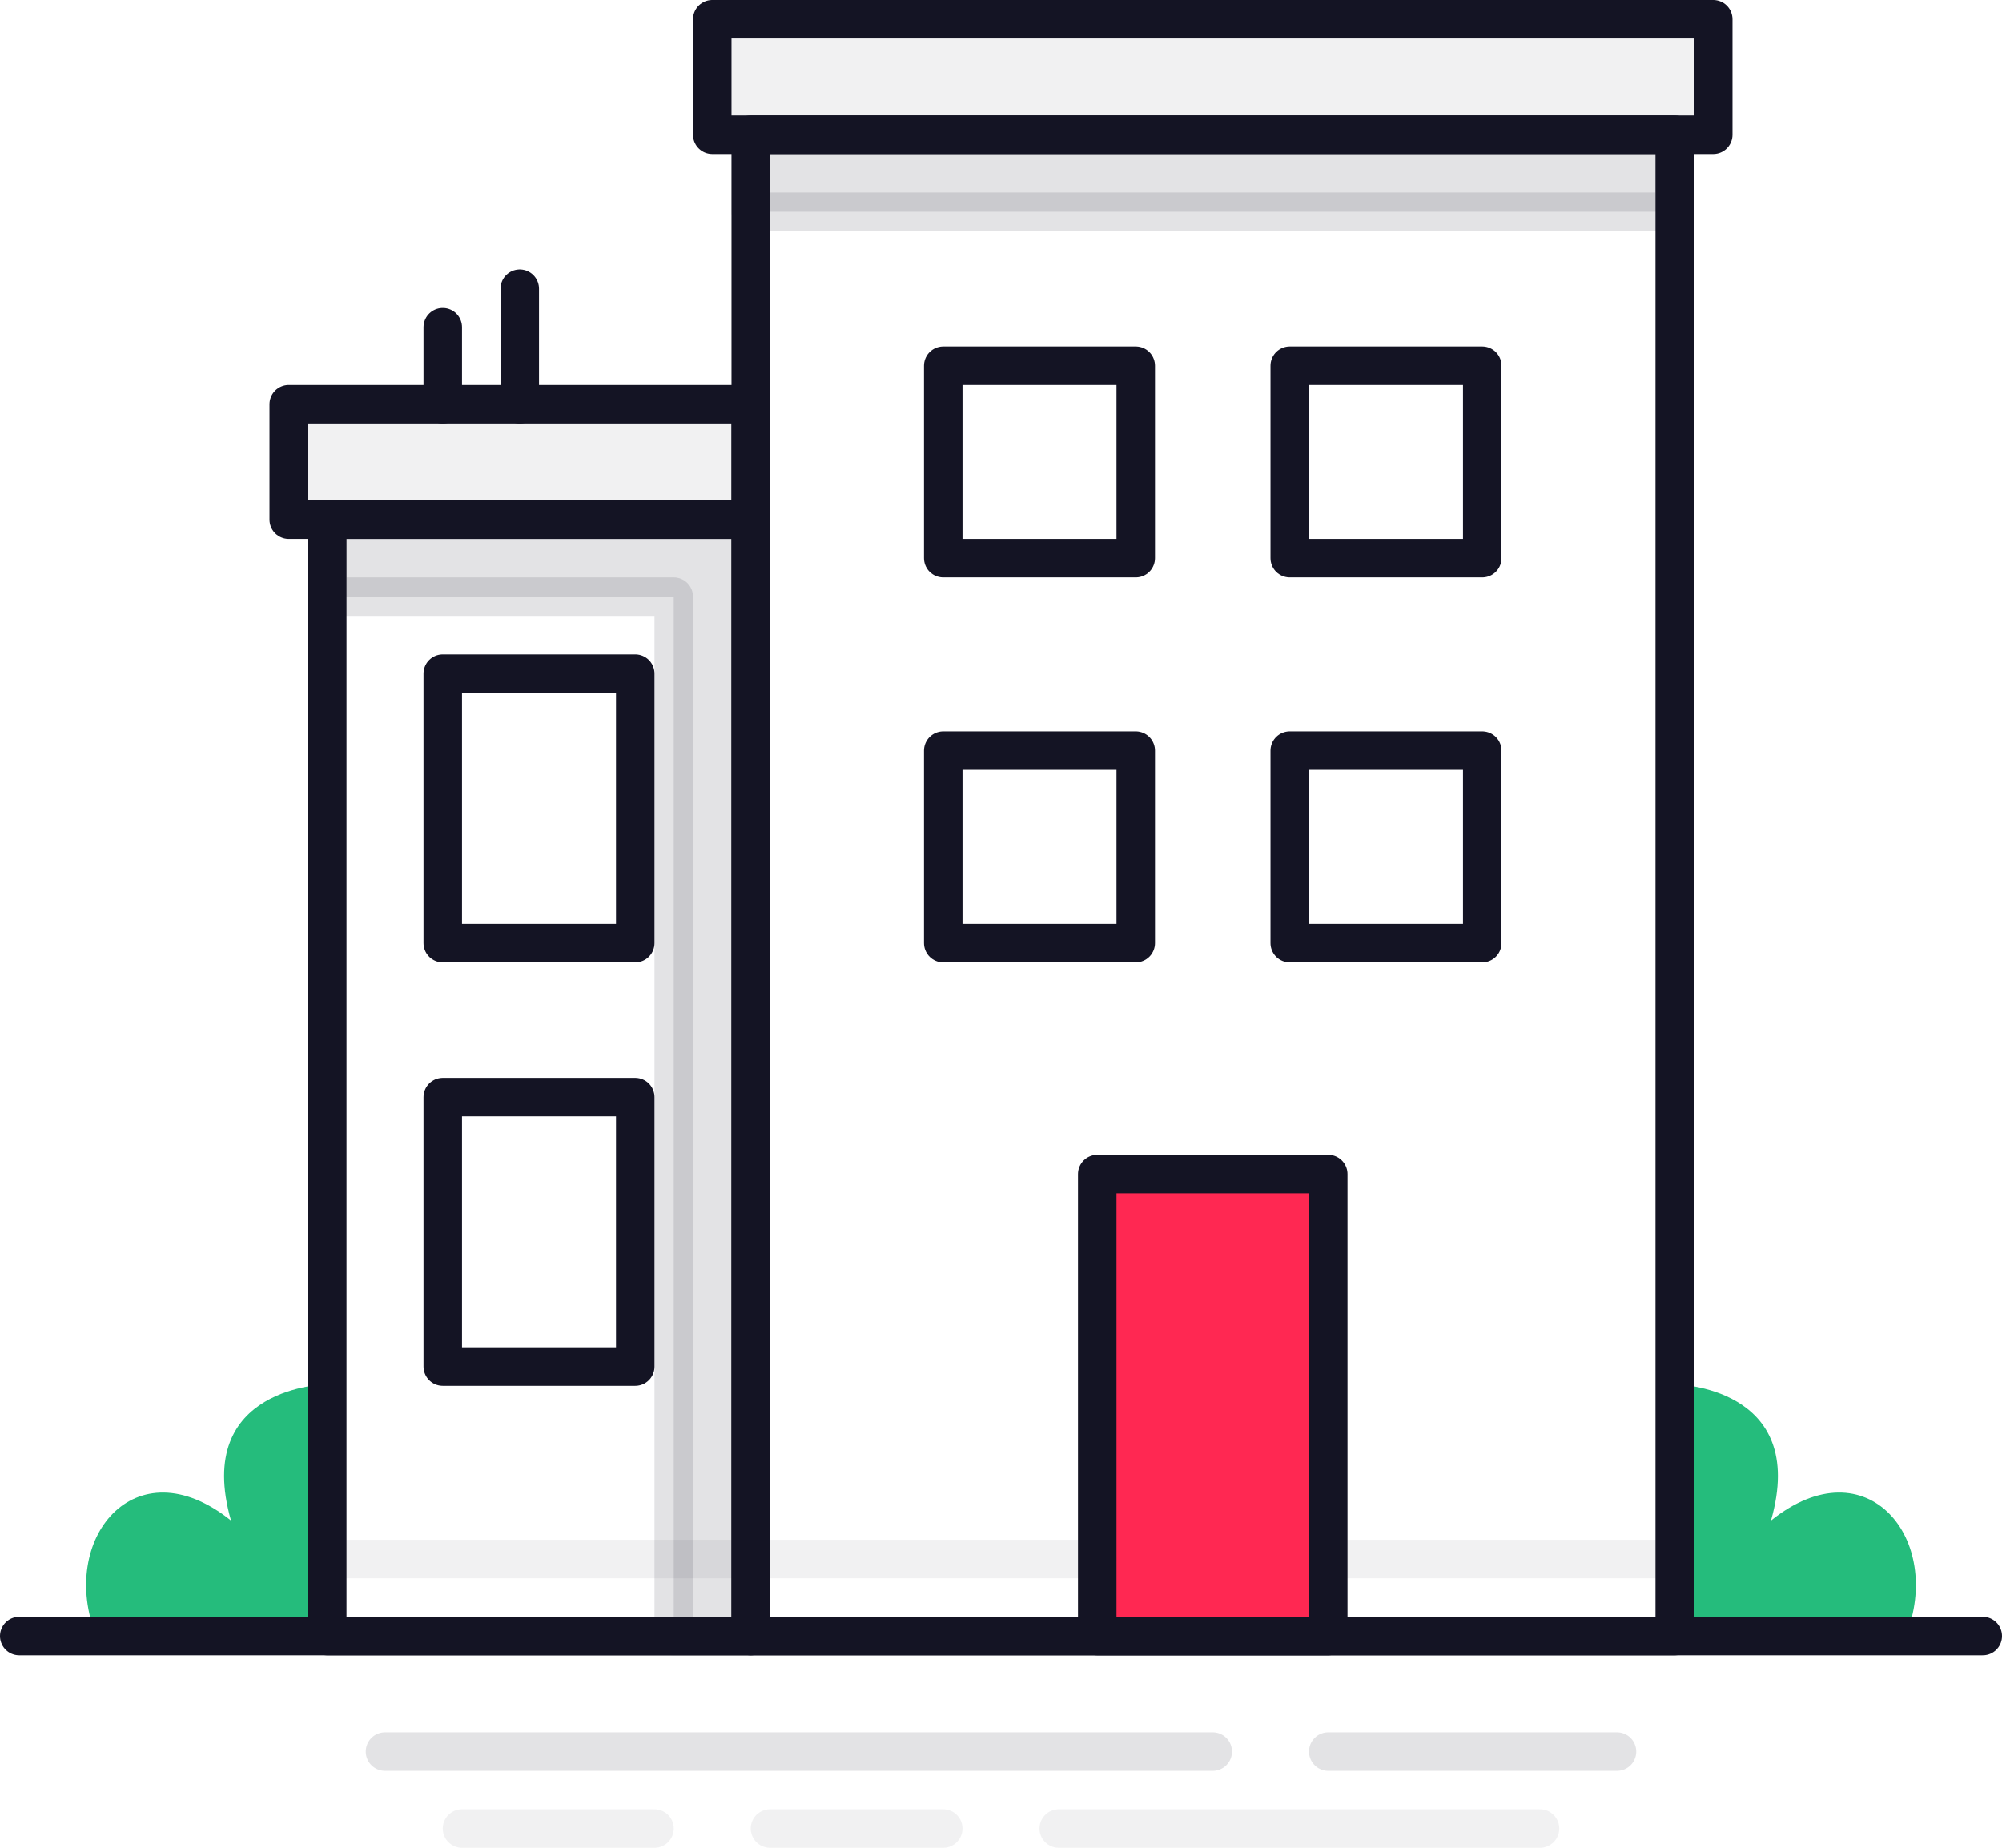 <?xml version="1.0" encoding="UTF-8" standalone="no"?>
<svg width="104px" height="96px" viewBox="0 0 104 96" version="1.1" xmlns="http://www.w3.org/2000/svg" xmlns:xlink="http://www.w3.org/1999/xlink">
    <!-- Generator: sketchtool 50 (54983) - http://www.bohemiancoding.com/sketch -->
    <title>0E33BF64-66C1-46B3-B248-DBE9D881C046</title>
    <desc>Created with sketchtool.</desc>
    <defs></defs>
    <g id="Page-1" stroke="none" stroke-width="1" fill="none" fill-rule="evenodd">
        <g id="homa-page" transform="translate(-267, -5463)">
            <g id="icon" transform="translate(267, 5461)">
                <g id="building-11-copy-2" transform="translate(1, 3)">
                    <path d="M98,84 C100,79 96,74 91,78 C93,71 86,70.92 86,70.92 L86,84 L98,84 Z" id="Shape" fill="#25BC7C" fill-rule="nonzero"></path>
                    <path d="M4,84 C2,79 6,74 11,78 C9,71 16,70.92 16,70.92 L16,84 L4,84 Z" id="Shape" fill="#25BC7C" fill-rule="nonzero"></path>
                    <polygon id="Shape" stroke="#141424" stroke-width="2" fill="#141424" fill-rule="nonzero" opacity="0.12" stroke-linecap="round" stroke-linejoin="round" points="16 26 16 30 34 30 34 84 38 84 38 26"></polygon>
                    <rect id="Rectangle-path" stroke="#141424" stroke-width="2" fill="#141424" fill-rule="nonzero" opacity="0.12" stroke-linecap="round" stroke-linejoin="round" x="38" y="6" width="48" height="4"></rect>
                    <rect id="Rectangle-path" fill="#141424" fill-rule="nonzero" opacity="0.06" x="36" y="0" width="52" height="6"></rect>
                    <rect id="Rectangle-path" fill="#141424" fill-rule="nonzero" opacity="0.06" x="14" y="20" width="24" height="6"></rect>
                    <rect id="Rectangle-path" fill="#FF2852" fill-rule="nonzero" x="56" y="60" width="12" height="24"></rect>
                    <path d="M0,84 L102,84" id="Shape" stroke="#141424" stroke-width="2" stroke-linecap="round" stroke-linejoin="round"></path>
                    <rect id="Rectangle-path" stroke="#141424" stroke-width="2" stroke-linecap="round" stroke-linejoin="round" x="56" y="60" width="12" height="24"></rect>
                    <rect id="Rectangle-path" stroke="#141424" stroke-width="2" stroke-linecap="round" stroke-linejoin="round" x="38" y="6" width="48" height="78"></rect>
                    <rect id="Rectangle-path" stroke="#141424" stroke-width="2" stroke-linecap="round" stroke-linejoin="round" x="16" y="26" width="22" height="58"></rect>
                    <rect id="Rectangle-path" stroke="#141424" stroke-width="2" stroke-linecap="round" stroke-linejoin="round" x="48" y="38" width="10" height="10"></rect>
                    <rect id="Rectangle-path" stroke="#141424" stroke-width="2" stroke-linecap="round" stroke-linejoin="round" x="22" y="56" width="10" height="14"></rect>
                    <rect id="Rectangle-path" stroke="#141424" stroke-width="2" stroke-linecap="round" stroke-linejoin="round" x="22" y="34" width="10" height="14"></rect>
                    <rect id="Rectangle-path" stroke="#141424" stroke-width="2" stroke-linecap="round" stroke-linejoin="round" x="66" y="38" width="10" height="10"></rect>
                    <rect id="Rectangle-path" stroke="#141424" stroke-width="2" stroke-linecap="round" stroke-linejoin="round" x="48" y="18" width="10" height="10"></rect>
                    <rect id="Rectangle-path" stroke="#141424" stroke-width="2" stroke-linecap="round" stroke-linejoin="round" x="66" y="18" width="10" height="10"></rect>
                    <path d="M22,20 L22,16" id="Shape" stroke="#141424" stroke-width="2" stroke-linecap="round" stroke-linejoin="round"></path>
                    <path d="M26,20 L26,14" id="Shape" stroke="#141424" stroke-width="2" stroke-linecap="round" stroke-linejoin="round"></path>
                    <rect id="Rectangle-path" stroke="#141424" stroke-width="2" stroke-linecap="round" stroke-linejoin="round" x="36" y="0" width="52" height="6"></rect>
                    <g id="Group" opacity="0.06" transform="translate(16, 80)" stroke="#141424" stroke-linecap="round" stroke-linejoin="round" stroke-width="2">
                        <path d="M0,0 L40,0" id="Shape"></path>
                        <path d="M52,0 L70,0" id="Shape"></path>
                    </g>
                    <path d="M19,90 L62,90" id="Shape" stroke="#141424" stroke-width="2" opacity="0.12" stroke-linecap="round" stroke-linejoin="round"></path>
                    <polyline id="Shape" stroke="#141424" stroke-width="2" opacity="0.12" stroke-linecap="round" stroke-linejoin="round" points="68 90 68 90 83 90"></polyline>
                    <path d="M39,94 L48,94" id="Shape" stroke="#141424" stroke-width="2" opacity="0.06" stroke-linecap="round" stroke-linejoin="round"></path>
                    <path d="M23,94 L33,94" id="Shape" stroke="#141424" stroke-width="2" opacity="0.06" stroke-linecap="round" stroke-linejoin="round"></path>
                    <path d="M54,94 L79,94" id="Shape" stroke="#141424" stroke-width="2" opacity="0.06" stroke-linecap="round" stroke-linejoin="round"></path>
                    <rect id="Rectangle-path" stroke="#141424" stroke-width="2" stroke-linecap="round" stroke-linejoin="round" x="14" y="20" width="24" height="6"></rect>
                </g>
            </g>
        </g>
    </g>
</svg>